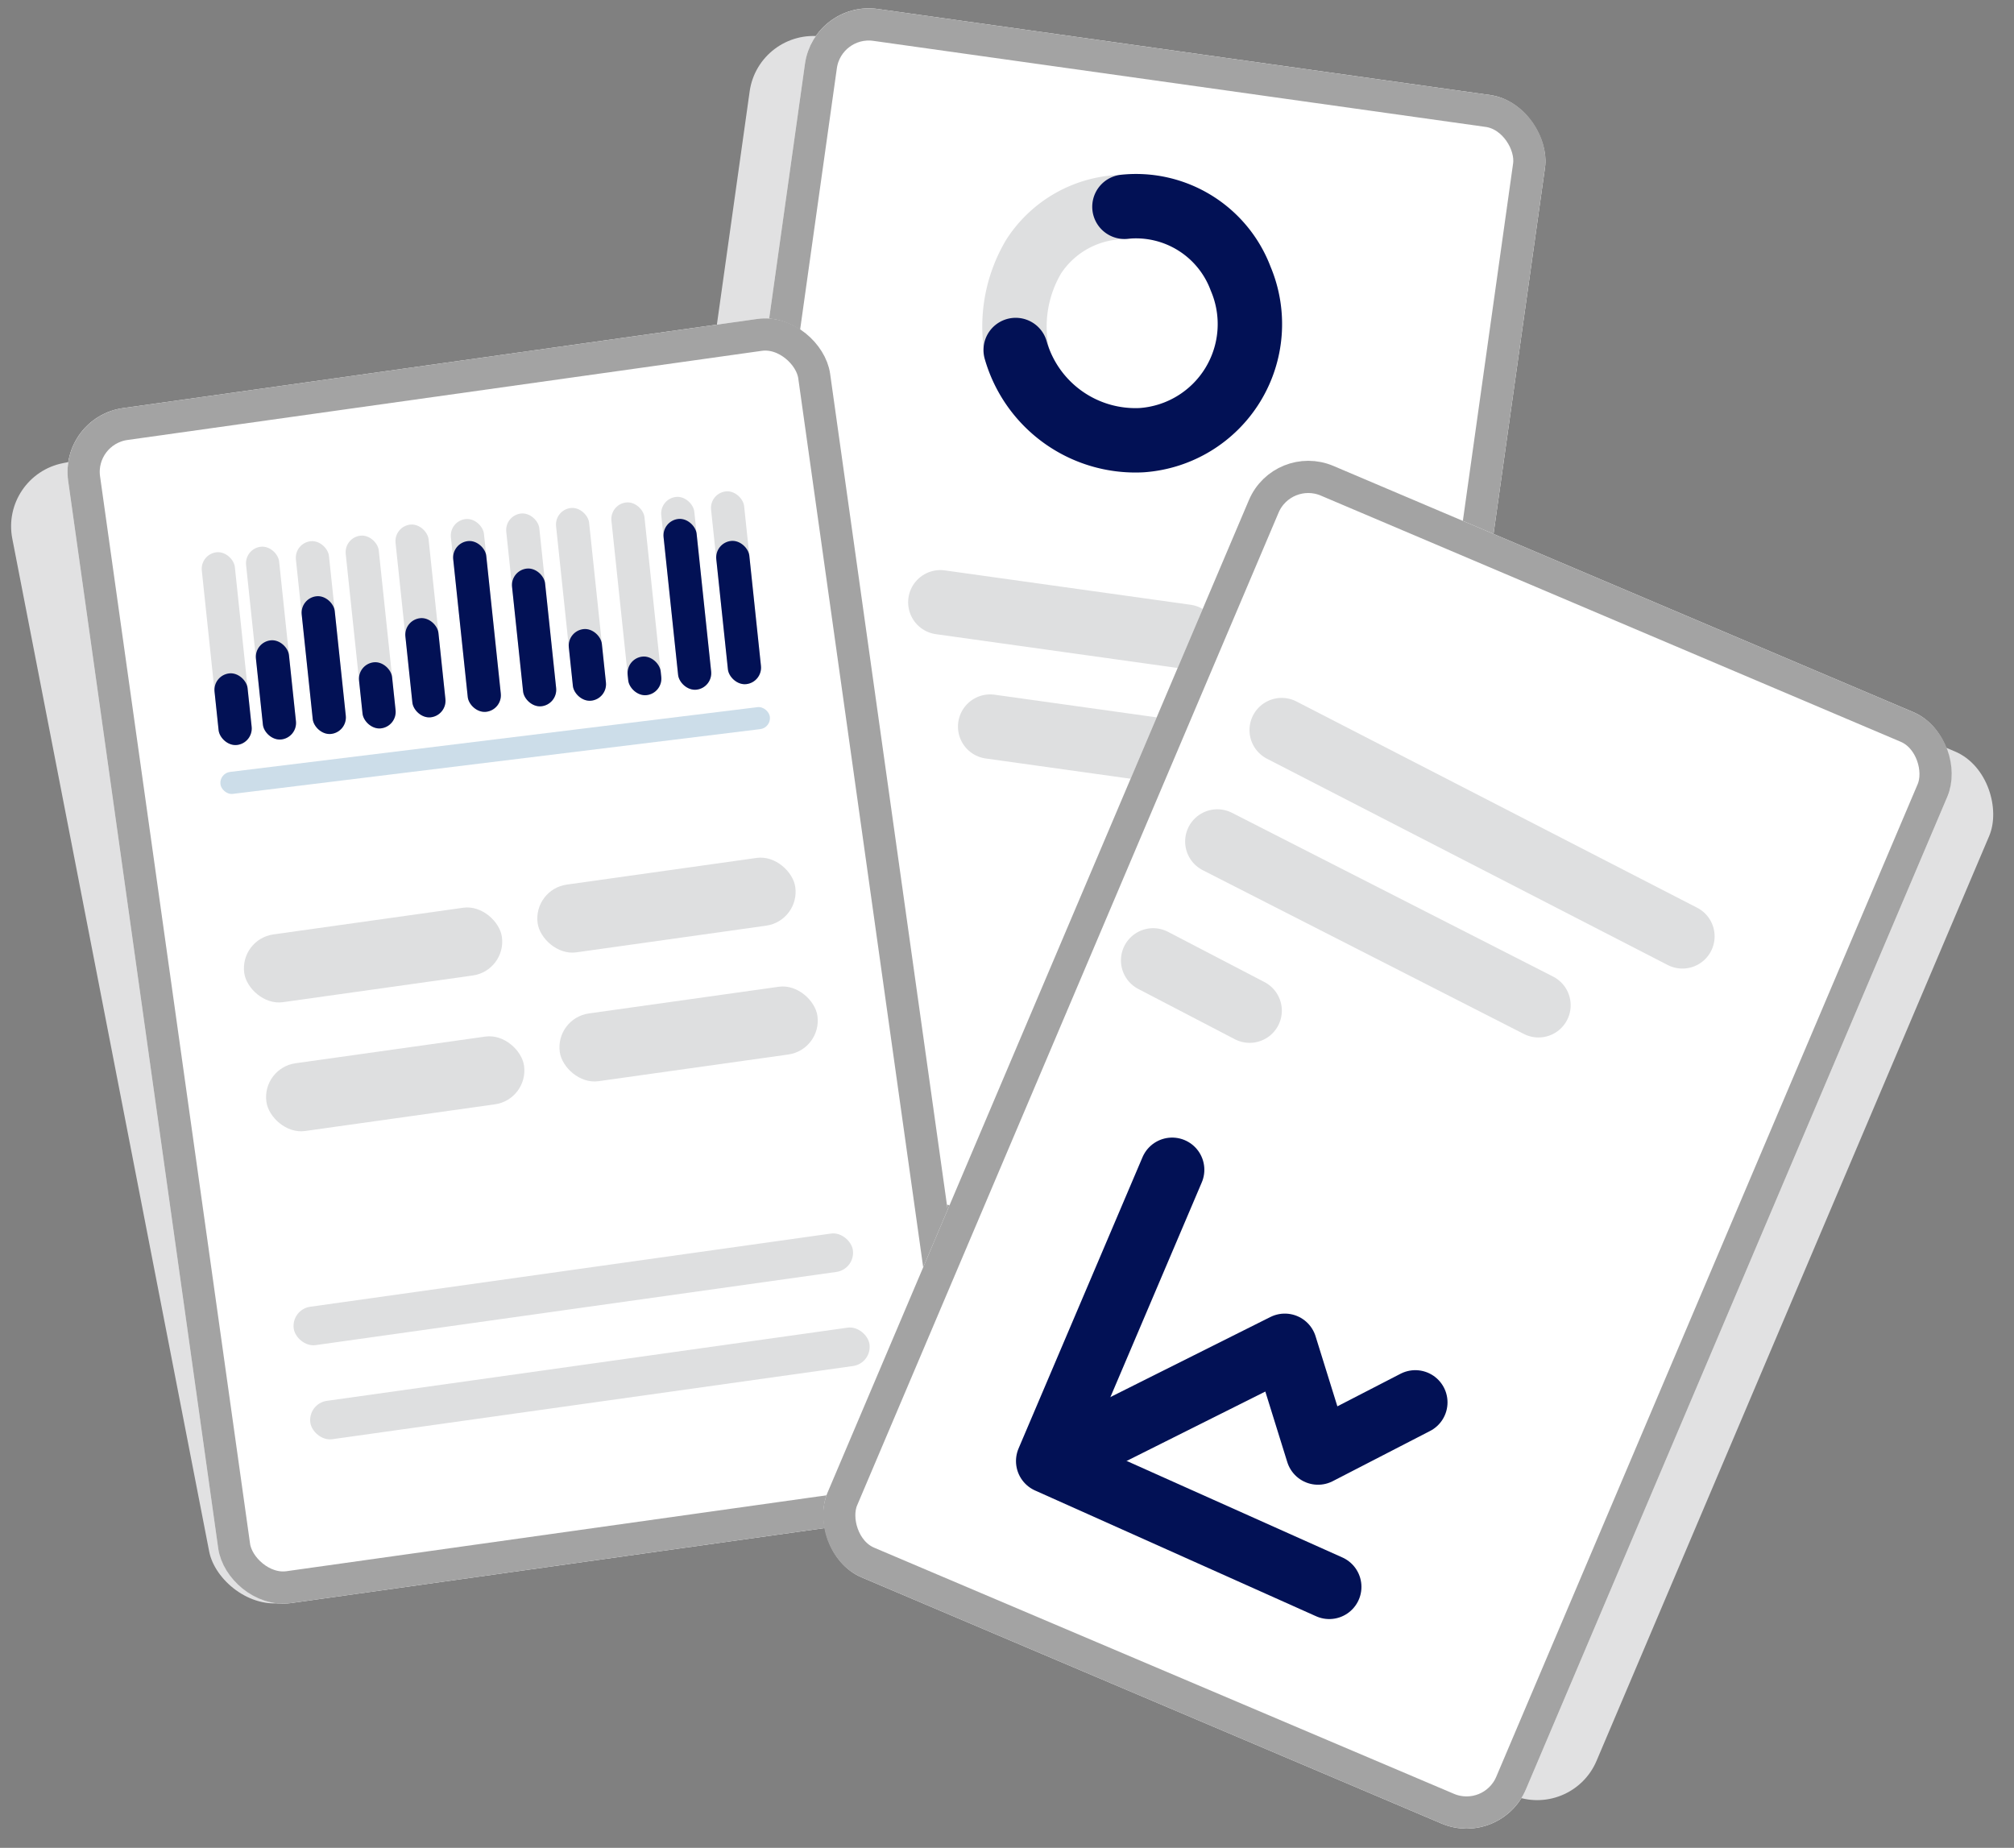 <svg xmlns="http://www.w3.org/2000/svg" width="125.098" height="114.781" viewBox="0 0 125.098 114.781">
  <rect x="0" y="0" width="125.098" height="114.781" fill="#808080" stroke="none"/>
  <g id="Group_2009" data-name="Group 2009" transform="translate(-553.288 -420)">
    <rect id="Rectangle_1117" data-name="Rectangle 1117" width="46.418" height="74.957" rx="4" transform="translate(600.409 421.718) rotate(8)" fill="#e1e1e2"/>
    <g id="Rectangle_1118" data-name="Rectangle 1118" transform="translate(603.845 420) rotate(8)" fill="#fff" stroke="#a3a3a3" stroke-width="2">
      <rect width="46.418" height="74.957" rx="4" stroke="none"/>
      <rect x="1" y="1" width="44.418" height="72.957" rx="3" fill="none"/>
    </g>
    <path id="Path_740" data-name="Path 740" d="M5909.433,278.837a8.516,8.516,0,0,1,1.019-6.067,6.747,6.747,0,0,1,5.639-3.076" transform="translate(-5292.957 163.163)" fill="none" stroke="#dedfe0" stroke-linecap="round" stroke-width="4"/>
    <path id="Path_741" data-name="Path 741" d="M5916.233,269.622a6.942,6.942,0,0,1,7.219,4.466,7.228,7.228,0,0,1-6.146,10.031,7.736,7.736,0,0,1-7.829-5.6" transform="translate(-5293.101 163.222)" fill="none" stroke="#021155" stroke-linecap="round" stroke-width="4"/>
    <path id="Path_742" data-name="Path 742" d="M5894.866,341.132l15.276,2.136" transform="translate(-5283.17 116.279)" fill="none" stroke="#dedfe0" stroke-linecap="round" stroke-width="4"/>
    <path id="Path_744" data-name="Path 744" d="M5894.866,341.132l15.276,2.136" transform="translate(-5280.075 124.001)" fill="none" stroke="#dedfe0" stroke-linecap="round" stroke-width="4"/>
    <rect id="Rectangle_1119" data-name="Rectangle 1119" width="46.648" height="72.094" rx="4" transform="translate(553.288 449.529) rotate(-11)" fill="#e1e1e2"/>
    <g id="Rectangle_1120" data-name="Rectangle 1120" transform="translate(556.966 445.906) rotate(-8)" fill="#fff" stroke="#a3a3a3" stroke-width="2">
      <rect width="47.793" height="74.957" rx="4" stroke="none"/>
      <rect x="1" y="1" width="45.793" height="72.957" rx="3" fill="none"/>
    </g>
    <rect id="Rectangle_1121" data-name="Rectangle 1121" width="2.063" height="12.034" rx="1.032" transform="matrix(0.995, -0.105, 0.105, 0.995, 568.465, 454.069)" fill="#dedfe0"/>
    <rect id="Rectangle_1122" data-name="Rectangle 1122" width="2.063" height="12.034" rx="1.032" transform="matrix(0.995, -0.105, 0.105, 0.995, 565.715, 454.413)" fill="#dedfe0"/>
    <rect id="Rectangle_1123" data-name="Rectangle 1123" width="2.063" height="12.034" rx="1.032" transform="matrix(0.995, -0.105, 0.105, 0.995, 571.56, 453.726)" fill="#dedfe0"/>
    <rect id="Rectangle_1124" data-name="Rectangle 1124" width="2.063" height="12.034" rx="1.032" transform="matrix(0.995, -0.105, 0.105, 0.995, 574.654, 453.382)" fill="#dedfe0"/>
    <rect id="Rectangle_1125" data-name="Rectangle 1125" width="2.063" height="12.034" rx="1.032" transform="matrix(0.995, -0.105, 0.105, 0.995, 577.749, 452.694)" fill="#dedfe0"/>
    <rect id="Rectangle_1126" data-name="Rectangle 1126" width="2.063" height="12.034" rx="1.032" transform="matrix(0.995, -0.105, 0.105, 0.995, 581.187, 452.35)" fill="#dedfe0"/>
    <rect id="Rectangle_1127" data-name="Rectangle 1127" width="2.063" height="12.034" rx="1.032" transform="matrix(0.995, -0.105, 0.105, 0.995, 584.626, 452.006)" fill="#dedfe0"/>
    <rect id="Rectangle_1128" data-name="Rectangle 1128" width="2.063" height="12.034" rx="1.032" transform="matrix(0.995, -0.105, 0.105, 0.995, 587.72, 451.663)" fill="#dedfe0"/>
    <rect id="Rectangle_1129" data-name="Rectangle 1129" width="2.063" height="12.034" rx="1.032" transform="matrix(0.995, -0.105, 0.105, 0.995, 591.158, 451.319)" fill="#dedfe0"/>
    <rect id="Rectangle_1130" data-name="Rectangle 1130" width="2.063" height="12.034" rx="1.032" transform="matrix(0.995, -0.105, 0.105, 0.995, 594.253, 450.975)" fill="#dedfe0"/>
    <rect id="Rectangle_1131" data-name="Rectangle 1131" width="2.063" height="12.034" rx="1.032" transform="matrix(0.995, -0.105, 0.105, 0.995, 597.348, 450.631)" fill="#dedfe0"/>
    <rect id="Rectangle_1132" data-name="Rectangle 1132" width="2.063" height="4.47" rx="1.032" transform="matrix(0.995, -0.105, 0.105, 0.995, 566.505, 461.936)" fill="#021155"/>
    <rect id="Rectangle_1133" data-name="Rectangle 1133" width="2.063" height="6.189" rx="1.032" transform="matrix(0.995, -0.105, 0.105, 0.995, 569.076, 459.883)" fill="#021155"/>
    <rect id="Rectangle_1134" data-name="Rectangle 1134" width="2.063" height="8.596" rx="1.032" transform="matrix(0.995, -0.105, 0.105, 0.995, 571.919, 457.145)" fill="#021155"/>
    <rect id="Rectangle_1135" data-name="Rectangle 1135" width="2.063" height="4.126" rx="1.032" transform="matrix(0.995, -0.105, 0.105, 0.995, 575.481, 461.247)" fill="#021155"/>
    <rect id="Rectangle_1136" data-name="Rectangle 1136" width="2.063" height="6.189" rx="1.032" transform="matrix(0.995, -0.105, 0.105, 0.995, 578.36, 458.507)" fill="#021155"/>
    <rect id="Rectangle_1137" data-name="Rectangle 1137" width="2.063" height="10.659" rx="1.032" transform="matrix(0.995, -0.105, 0.105, 0.995, 581.331, 453.718)" fill="#021155"/>
    <rect id="Rectangle_1138" data-name="Rectangle 1138" width="2.063" height="8.596" rx="1.032" transform="matrix(0.995, -0.105, 0.105, 0.995, 584.985, 455.426)" fill="#021155"/>
    <rect id="Rectangle_1139" data-name="Rectangle 1139" width="2.063" height="4.47" rx="1.032" transform="matrix(0.995, -0.105, 0.105, 0.995, 588.511, 459.185)" fill="#021155"/>
    <rect id="Rectangle_1140" data-name="Rectangle 1140" width="2.063" height="2.407" rx="1.032" transform="matrix(0.995, -0.105, 0.105, 0.995, 592.165, 460.893)" fill="#021155"/>
    <rect id="Rectangle_1141" data-name="Rectangle 1141" width="2.063" height="10.659" rx="1.032" transform="matrix(0.995, -0.105, 0.105, 0.995, 594.397, 452.343)" fill="#021155"/>
    <rect id="Rectangle_1142" data-name="Rectangle 1142" width="2.063" height="8.94" rx="1.032" transform="matrix(0.995, -0.105, 0.105, 0.995, 597.671, 453.709)" fill="#021155"/>
    <rect id="Rectangle_1143" data-name="Rectangle 1143" width="34.384" height="1.375" rx="0.688" transform="translate(566.897 468.032) rotate(-7)" fill="#ccdde9"/>
    <rect id="Rectangle_1144" data-name="Rectangle 1144" width="16.16" height="4.25" rx="2.125" transform="translate(568.164 478.338) rotate(-8)" fill="#dedfe0"/>
    <rect id="Rectangle_1145" data-name="Rectangle 1145" width="16.16" height="4.25" rx="2.125" transform="translate(569.54 486.341) rotate(-8)" fill="#dedfe0"/>
    <rect id="Rectangle_1146" data-name="Rectangle 1146" width="16.16" height="4.25" rx="2.125" transform="translate(586.388 475.243) rotate(-8)" fill="#dedfe0"/>
    <rect id="Rectangle_1147" data-name="Rectangle 1147" width="16.16" height="4.25" rx="2.125" transform="translate(587.763 483.246) rotate(-8)" fill="#dedfe0"/>
    <rect id="Rectangle_1148" data-name="Rectangle 1148" width="35.071" height="2.407" rx="1.203" transform="translate(571.366 501.337) rotate(-8)" fill="#dedfe0"/>
    <rect id="Rectangle_1149" data-name="Rectangle 1149" width="35.071" height="2.407" rx="1.203" transform="translate(572.398 507.182) rotate(-8)" fill="#dedfe0"/>
    <rect id="Rectangle_1150" data-name="Rectangle 1150" width="44.816" height="70.376" rx="4" transform="matrix(0.921, 0.391, -0.391, 0.921, 637.133, 450.722)" fill="#e1e1e2"/>
    <g id="Rectangle_1151" data-name="Rectangle 1151" transform="matrix(0.921, 0.391, -0.391, 0.921, 632.428, 447.378)" fill="#fff" stroke="#a3a3a3" stroke-width="2">
      <rect width="47.106" height="74.957" rx="4" stroke="none"/>
      <rect x="1" y="1" width="45.106" height="72.957" rx="3" fill="none"/>
    </g>
    <path id="Path_745" data-name="Path 745" d="M5923.054,443.654l-7.7,18.094,17.458,7.813" transform="translate(-5296.959 49.008)" fill="none" stroke="#021155" stroke-linecap="round" stroke-linejoin="round" stroke-width="4"/>
    <path id="Path_746" data-name="Path 746" d="M5923.392,481.42l11.932-5.971,2.063,6.63,6.043-3.116" transform="translate(-5302.231 28.146)" fill="none" stroke="#021155" stroke-linecap="round" stroke-linejoin="round" stroke-width="4"/>
    <path id="Path_750" data-name="Path 750" d="M5950.3,363.918l5.994,3.122" transform="translate(-5325.386 115.737)" fill="none" stroke="#dedfe0" stroke-linecap="round" stroke-width="4"/>
    <path id="Path_752" data-name="Path 752" d="M5950.3,363.918l24.891,12.813" transform="translate(-5317.401 101.432)" fill="none" stroke="#dedfe0" stroke-linecap="round" stroke-width="4"/>
    <path id="Path_753" data-name="Path 753" d="M0,0,19.768,10.51" transform="matrix(1, -0.017, 0.017, 1, 628.902, 472.269)" fill="none" stroke="#dedfe0" stroke-linecap="round" stroke-width="4"/>
  </g>
</svg>
